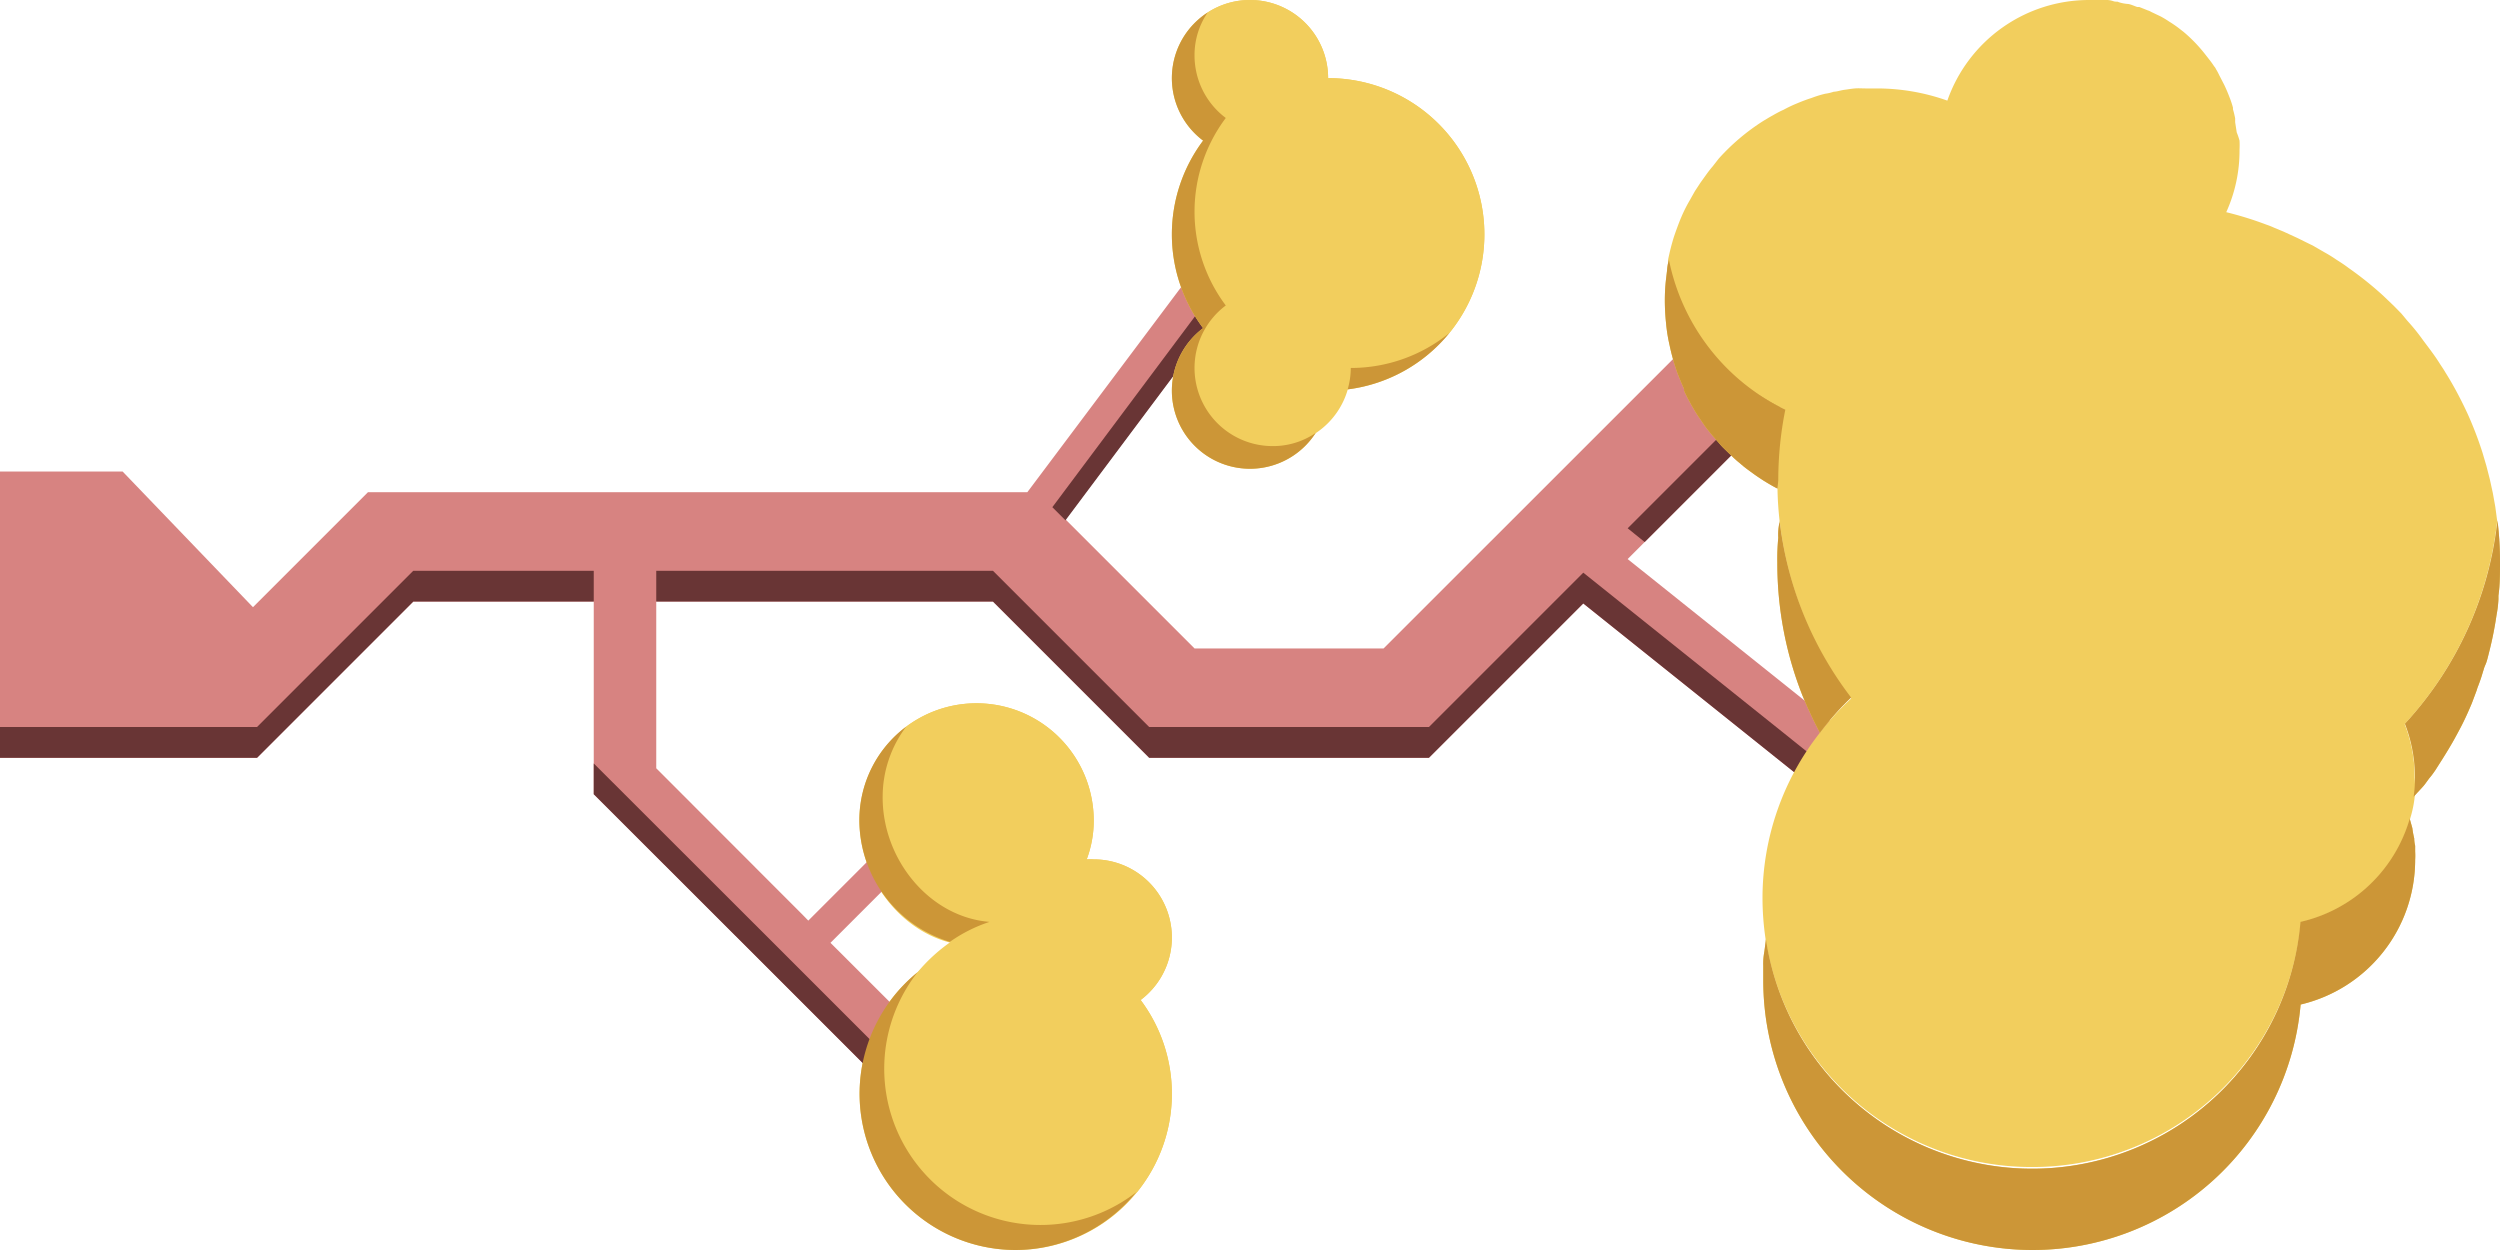 <svg id="Livello_1" data-name="Livello 1" xmlns="http://www.w3.org/2000/svg" viewBox="0 0 160 80"><defs><style>.cls-1{fill:#f2ce5d;}.cls-2{fill:#d78381;}.cls-3{fill:#693535;}.cls-4{fill:#cc9637;}</style></defs><title>tree</title><g id="ostacles"><path class="cls-1" d="M65,80a10,10,0,0,1-3.14-19.49C58,60.16,55,56.44,55,52.51a7.5,7.5,0,1,1,15,0A7.07,7.07,0,0,1,69.55,55,3.42,3.42,0,0,1,70,55a5,5,0,0,1,3,9,10,10,0,0,1-8,16Z"/><polygon class="cls-2" points="58.59 71.41 48.59 61.41 38 50.83 38 38.5 26.45 38.5 16.45 48.5 0 48.5 0 30.18 7.85 30.18 16.19 38.86 23.55 31.5 65.75 31.5 79.25 13.5 85 13.5 85 16.5 80.75 16.5 68.19 33.24 76.45 41.5 88.55 41.5 117.53 12.53 122.47 17.47 104.17 35.78 126.25 53.44 123.75 56.56 101.33 38.62 91.45 48.5 73.55 48.5 63.55 38.5 42 38.5 42 49.17 51.41 58.59 51.73 58.92 56.36 54.29 57.78 55.71 53.15 60.34 61.41 68.59 58.59 71.41"/><polygon class="cls-3" points="80.75 16.5 68.19 33.3 67.35 32.46 80.75 14.53 85 14.53 85 16.5 80.75 16.5"/><polygon class="cls-3" points="122.47 17.47 105.26 34.69 104.17 33.81 121.49 16.49 122.47 17.47"/><polygon class="cls-3" points="26.45 38.5 16.45 48.5 0 48.5 0 46.53 16.45 46.53 26.45 36.53 38 36.53 38 38.5 26.45 38.5"/><polygon class="cls-3" points="101.33 38.62 91.45 48.5 73.55 48.5 63.55 38.5 42 38.5 42 36.53 63.55 36.53 73.55 46.53 91.45 46.53 101.33 36.65 123.75 54.59 125.29 52.67 126.25 53.44 123.75 56.56 101.33 38.62"/><polygon class="cls-3" points="58.59 71.41 48.59 61.41 38 50.83 38 48.86 48.59 59.44 58.59 69.44 60.42 67.61 61.41 68.59 58.59 71.41"/><path class="cls-1" d="M113.76,31.27h0c-.24-.12-.48-.26-.71-.4l-.15-.09c-.23-.15-.46-.3-.68-.46s-.43-.31-.63-.47l-.27-.23c-.14-.11-.27-.23-.4-.35l-.63-.61c-.12-.12-.23-.25-.34-.38-.29-.32-.57-.65-.83-1l-.47-.69q-.25-.39-.48-.81c-.14-.25-.27-.51-.39-.77l0-.11-.19-.44-.22-.54a14,14,0,0,1-.53-1.89,10,10,0,0,1-.21-1.33,13.9,13.9,0,0,1-.08-1.44,12,12,0,0,1,.07-1.34l.07-.59a3.4,3.4,0,0,1,.12-.71,13.64,13.64,0,0,0,7.45,9.6,22.87,22.87,0,0,0-.45,4.52Z"/><path class="cls-1" d="M116.47,46.9l-.4-.79-.39-.84-.32-.75A23,23,0,0,1,113.75,36a13.82,13.82,0,0,1,.06-1.58,3.82,3.82,0,0,1,.08-1v-.1a23,23,0,0,0,4.58,11.32A17.43,17.43,0,0,0,116.47,46.9Z"/><path class="cls-1" d="M154.47,51a8.52,8.52,0,0,0,.09-1.24,9.41,9.41,0,0,0-.64-3.44,22.83,22.83,0,0,0,5.92-13A21.78,21.78,0,0,1,160,36c0,.71,0,1.42-.1,2.12v.23a7.16,7.16,0,0,1-.12,1,23.16,23.16,0,0,1-.5,2.48c-.05.2-.1.41-.17.61l-.11.26-.2.65q-.11.33-.24.66l-.06.19-.3.8c-.16.38-.33.77-.51,1.14s-.27.53-.41.79-.28.52-.43.77c-.32.55-.67,1.09-1,1.61-.1.14-.2.29-.32.43s-.26.36-.4.53S154.69,50.74,154.47,51Z"/><path class="cls-1" d="M130.07,80a17.24,17.24,0,0,1-17.22-17.23v-.94a4.17,4.17,0,0,1,.07-.93l.1-.78A17.23,17.23,0,0,0,147.23,59a9.46,9.46,0,0,0,7-6.63v.06l.16.57a5.41,5.41,0,0,0,.12.66,2,2,0,0,0,.06.47v.37a4.69,4.69,0,0,1,0,.53,9.51,9.51,0,0,1-7.33,9.26A17.23,17.23,0,0,1,130.07,80Z"/><path class="cls-1" d="M130.07,74.69A17.23,17.23,0,0,1,113,60.12h0a18.08,18.08,0,0,1-.2-2.65,17.11,17.11,0,0,1,3.67-10.57,16.61,16.61,0,0,1,2-2.19,23,23,0,0,1-4.57-11.32h0c-.08-.7-.13-1.4-.14-2.1v-.56a22.87,22.87,0,0,1,.45-4.52,13.64,13.64,0,0,1-7.45-9.6h0a14.67,14.67,0,0,1,.37-1.45q.2-.59.42-1.14l.09-.21a9.36,9.36,0,0,1,.51-1l.32-.57.36-.55.38-.53c.13-.18.26-.35.4-.51l.39-.5a13.7,13.7,0,0,1,2.85-2.41l.4-.24.39-.22c.13-.07.33-.18.5-.25a8.48,8.48,0,0,1,.86-.41c.31-.13.62-.25.94-.35a6.73,6.73,0,0,1,.87-.27,2.91,2.91,0,0,0,.55-.13c.19,0,.44-.09.67-.12s.45-.07.68-.09.46,0,.69,0h.7a13.44,13.44,0,0,1,4.53.78A9.61,9.61,0,0,1,133.7,0h1a1.44,1.44,0,0,1,.54.07c.18.07.24,0,.36.07a2.44,2.44,0,0,0,.54.11c.18,0,.44.13.65.2h.13l.55.22a.72.72,0,0,1,.2.09l.61.29h0a5.74,5.74,0,0,1,.53.32c.21.13.42.27.63.43l.32.25a9.54,9.54,0,0,1,1.39,1.45l.29.37c.09.12.18.24.26.37a.57.57,0,0,1,.12.18,3.72,3.72,0,0,1,.21.39h0l.32.62c.12.25.23.51.33.77a6.2,6.2,0,0,1,.23.69h0V7c.06.19.1.38.14.57v.25l.1.65a4.72,4.72,0,0,1,.18.53,5.61,5.61,0,0,1,0,.58,9.52,9.52,0,0,1-.85,4,22.15,22.15,0,0,1,2.55.79,5.25,5.25,0,0,1,.55.22l.56.23.87.4c.29.14.64.32,1,.49l.64.37.12.07a8.65,8.65,0,0,1,.76.47c.27.17.53.34.78.53a22,22,0,0,1,2.21,1.77l.68.65.49.5.39.47a12.63,12.63,0,0,1,1,1.24l.48.64c.19.26.37.51.54.78s.27.4.39.61c.39.62.74,1.25,1.07,1.91s.5,1.05.72,1.59.42,1.1.6,1.66l.25.85.22.86.19.87.16.89.12.9a22.83,22.83,0,0,1-5.92,13,9.41,9.41,0,0,1,.64,3.44,8.28,8.28,0,0,1,0,1.22,7.31,7.31,0,0,1-.29,1.39,9.47,9.47,0,0,1-7,6.63A17.24,17.24,0,0,1,130.07,74.69Z"/><path class="cls-4" d="M116.47,46.9l-.4-.79-.39-.84-.32-.75A23,23,0,0,1,113.75,36a13.82,13.82,0,0,1,.06-1.58,3.82,3.82,0,0,1,.08-1v-.1a23,23,0,0,0,4.58,11.32A17.43,17.43,0,0,0,116.47,46.9Z"/><path class="cls-4" d="M113.76,31.27h0c-.24-.12-.48-.26-.71-.4l-.15-.09c-.23-.15-.46-.3-.68-.46s-.43-.31-.63-.47l-.27-.23c-.14-.11-.27-.23-.4-.35l-.63-.61c-.12-.12-.23-.25-.34-.38-.29-.32-.57-.65-.83-1l-.47-.69q-.25-.39-.48-.81c-.14-.25-.27-.51-.39-.77l0-.11-.19-.44-.22-.54a14,14,0,0,1-.53-1.89,10,10,0,0,1-.21-1.33,13.9,13.9,0,0,1-.08-1.44,12,12,0,0,1,.07-1.34l.07-.59a3.4,3.4,0,0,1,.12-.71,13.64,13.64,0,0,0,7.45,9.6,22.87,22.87,0,0,0-.45,4.52Z"/><path class="cls-4" d="M154.47,51a8.52,8.52,0,0,0,.09-1.24,9.41,9.41,0,0,0-.64-3.44,22.83,22.83,0,0,0,5.92-13A21.78,21.78,0,0,1,160,36c0,.71,0,1.42-.1,2.12v.23a7.16,7.16,0,0,1-.12,1,23.16,23.16,0,0,1-.5,2.48c-.05.2-.1.41-.17.61l-.11.26-.2.65q-.11.33-.24.66l-.06.19-.3.8c-.16.38-.33.77-.51,1.14s-.27.53-.41.79-.28.52-.43.77c-.32.55-.67,1.09-1,1.61-.1.14-.2.29-.32.43s-.26.36-.4.53S154.69,50.74,154.47,51Z"/><path class="cls-4" d="M130.07,80a17.24,17.24,0,0,1-17.22-17.23v-.94a4.17,4.17,0,0,1,.07-.93l.1-.78A17.23,17.23,0,0,0,147.23,59a9.46,9.46,0,0,0,7-6.63v.06l.16.57a5.41,5.41,0,0,0,.12.66,2,2,0,0,0,.06.47v.37a4.69,4.69,0,0,1,0,.53,9.51,9.51,0,0,1-7.33,9.26A17.23,17.23,0,0,1,130.07,80Z"/><path class="cls-1" d="M80,30a5,5,0,0,1-3-9A10,10,0,0,1,77,9a5,5,0,1,1,8-4,10,10,0,0,1,0,20A5,5,0,0,1,80,30Z"/><path class="cls-1" d="M81.45,28.55a5,5,0,0,1-3-9,10,10,0,0,1,0-12,5,5,0,0,1-2-4A4.82,4.82,0,0,1,77.29.8,4.94,4.94,0,0,1,80,0a5,5,0,0,1,5,5,10,10,0,0,1,7.76,16.31,10,10,0,0,1-6.31,2.24A5,5,0,0,1,81.45,28.55Z"/><path class="cls-4" d="M86.45,23.55a10,10,0,0,0,6.31-2.24,10,10,0,0,1-6.51,3.61A4.88,4.88,0,0,0,86.45,23.55Z"/><path class="cls-4" d="M80,30a5,5,0,0,1-3-9A10,10,0,0,1,77,9a5,5,0,0,1-1-7A5.08,5.08,0,0,1,77.29.8a4.82,4.82,0,0,0-.84,2.75,5,5,0,0,0,2,4,10,10,0,0,0,0,12,5,5,0,0,0,3,9,4.82,4.82,0,0,0,2.75-.84A5,5,0,0,1,80,30Z"/><path class="cls-1" d="M66.47,78.53a10,10,0,0,1-7.75-16.3A10.71,10.71,0,0,1,63.33,59c-3.85-.35-6.86-4.07-6.86-8A7.46,7.46,0,0,1,58,46.5a7.51,7.51,0,0,1,12,6h0A7.07,7.07,0,0,1,69.55,55,3.4,3.4,0,0,1,70,55a5,5,0,0,1,3,9,10,10,0,0,1-.23,12.3A10,10,0,0,1,66.47,78.53Z"/><path class="cls-4" d="M63.33,59a9.62,9.62,0,0,0-2.54,1.28A8.17,8.17,0,0,1,55,52.5a7.46,7.46,0,0,1,3-6A7.46,7.46,0,0,0,56.49,51C56.47,55,59.48,58.69,63.33,59Z"/><path class="cls-4" d="M65,80a10,10,0,0,1-6.28-17.77,10,10,0,0,0,14,14.07A10,10,0,0,1,65,80Z"/></g></svg>